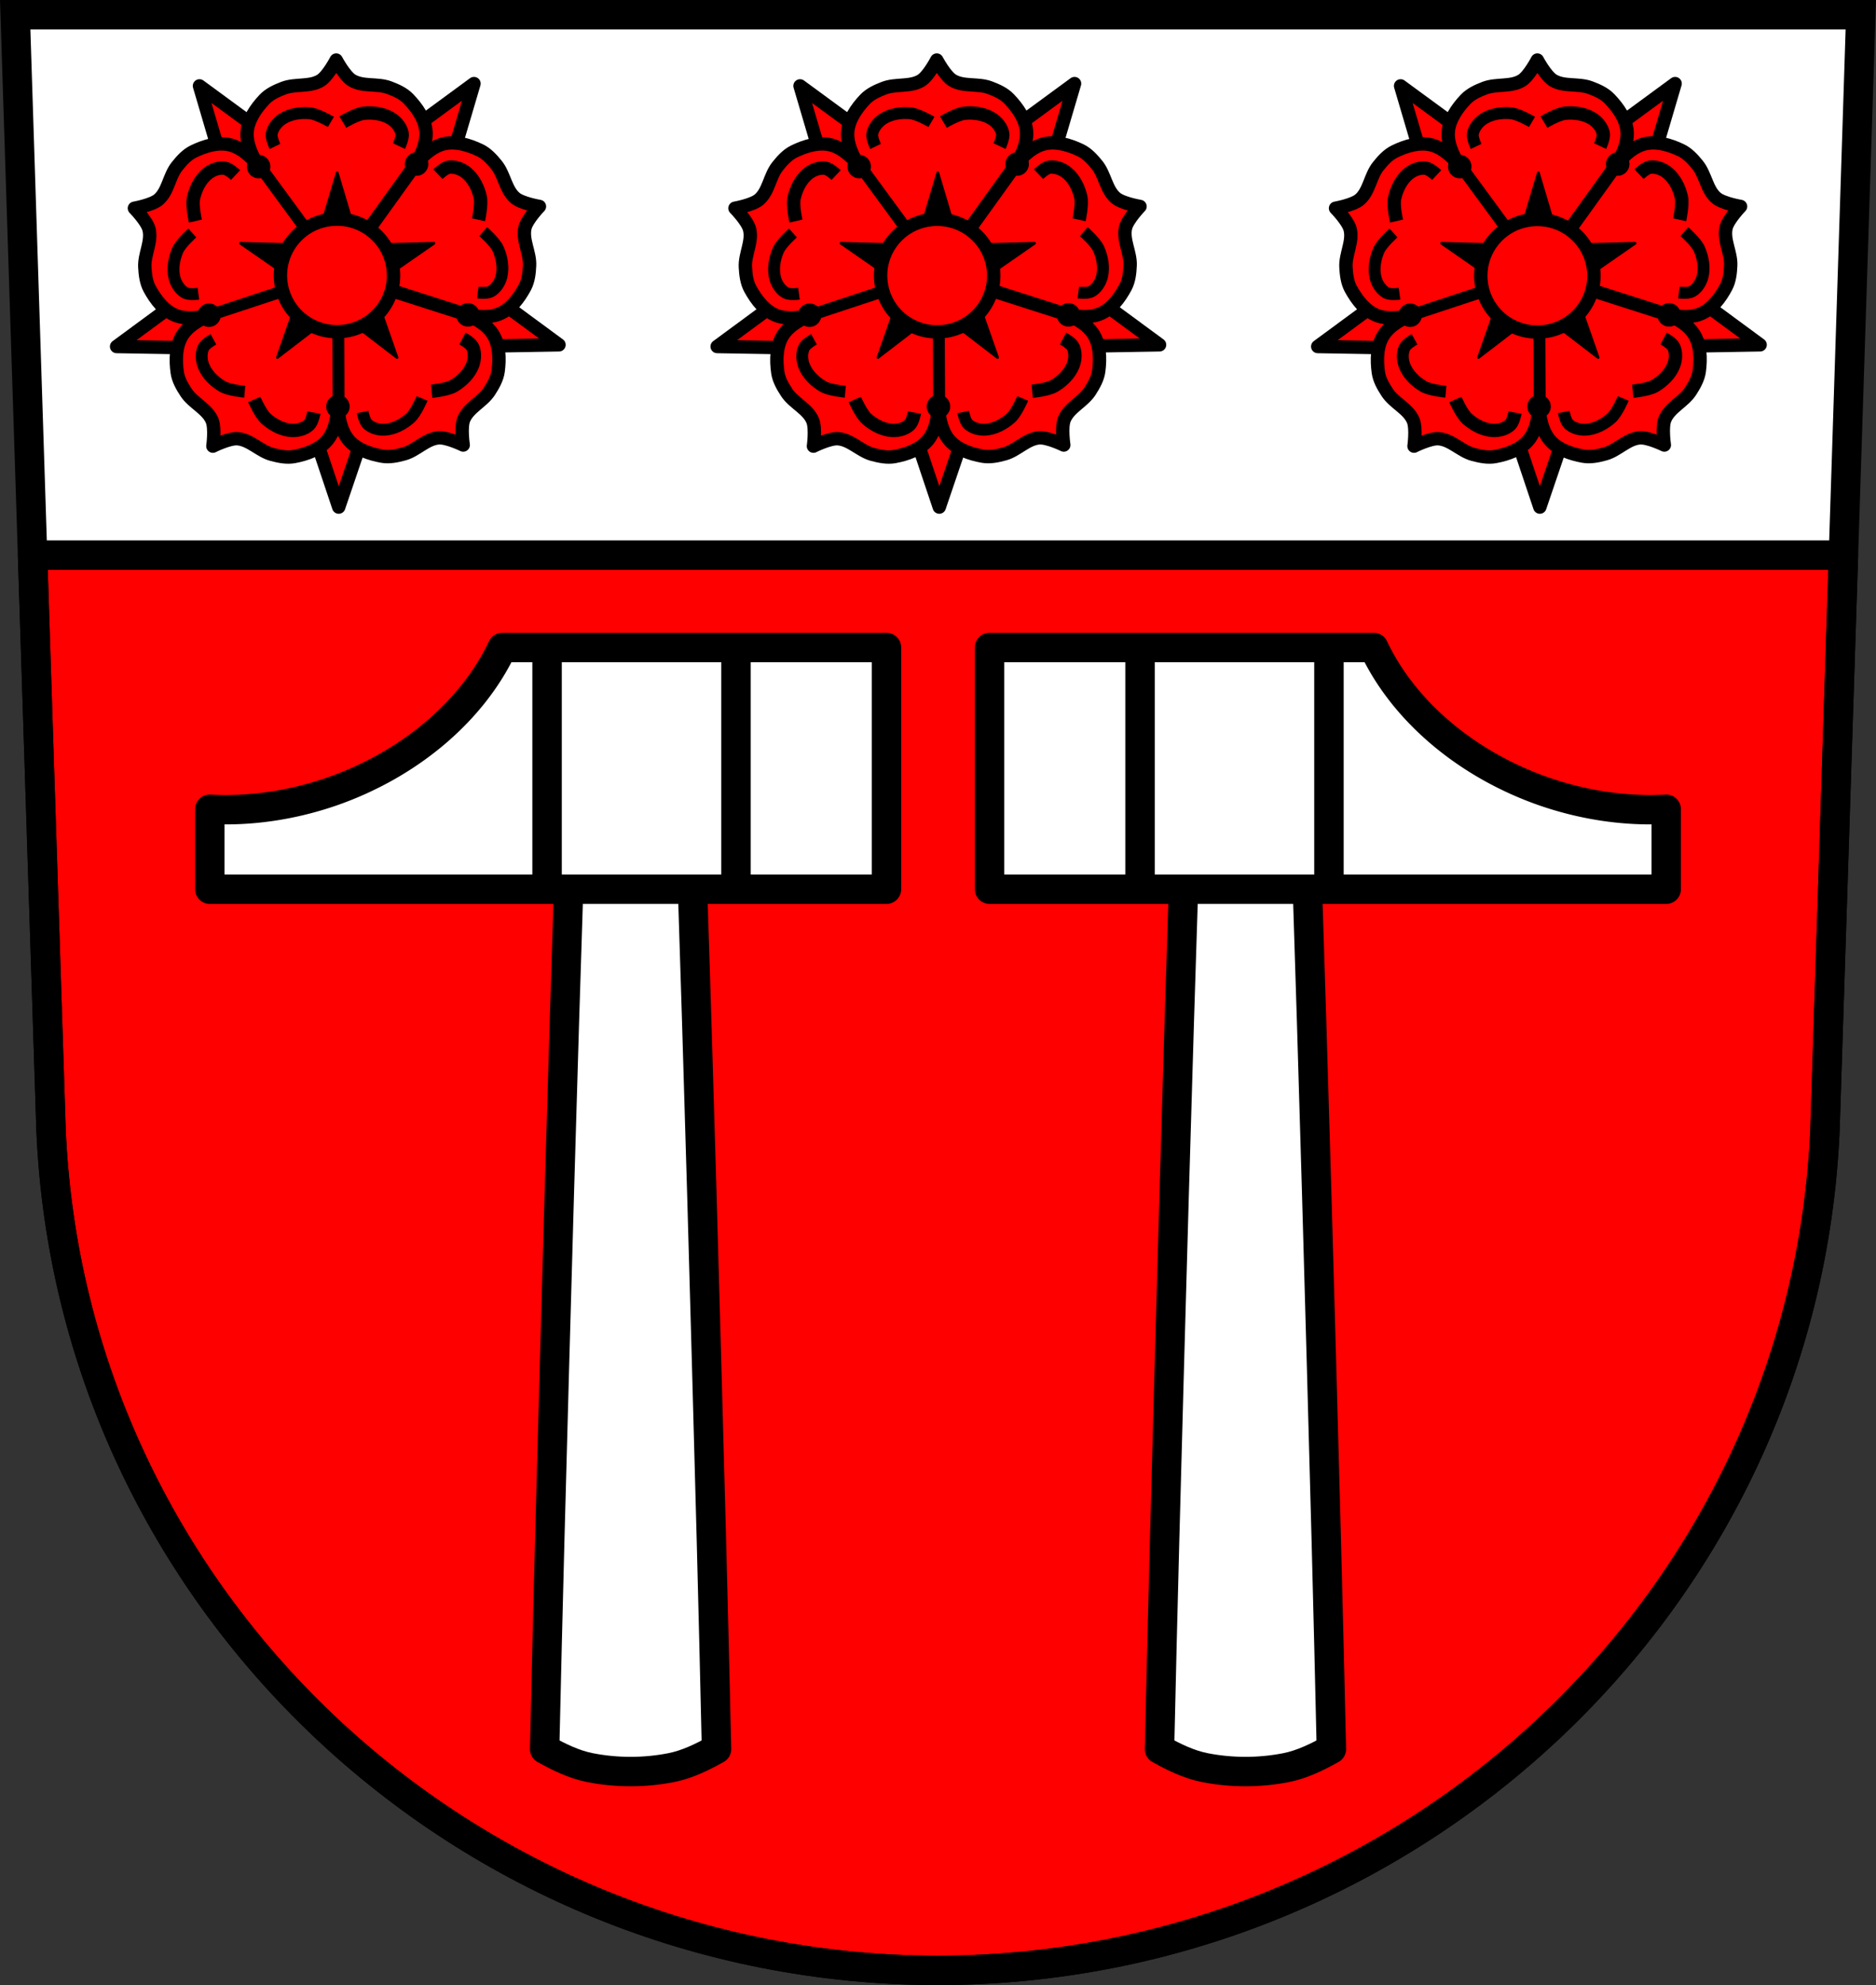 <?xml version="1.0" encoding="UTF-8" standalone="no"?>
<svg
   xmlns:dc="http://purl.org/dc/elements/1.1/"
   xmlns:cc="http://creativecommons.org/ns#"
   xmlns:rdf="http://www.w3.org/1999/02/22-rdf-syntax-ns#"
   xmlns:svg="http://www.w3.org/2000/svg"
   xmlns="http://www.w3.org/2000/svg"
   xmlns:xlink="http://www.w3.org/1999/xlink"
   xmlns:sodipodi="http://sodipodi.sourceforge.net/DTD/sodipodi-0.dtd"
   xmlns:inkscape="http://www.inkscape.org/namespaces/inkscape"
   width="701.334"
   height="741.77"
   viewBox="0 0 701.342 741.764"
   id="svg22940"
   version="1.1"
   inkscape:version="0.91 r13725"
   sodipodi:docname="DEU Wolpertshausen COA.svg">
  <rect x="0" y="0" width="701.342" height="741.764" fill="#333333" stroke="none"/>
  <sodipodi:namedview
     pagecolor="#ffffff"
     bordercolor="#666666"
     borderopacity="1"
     objecttolerance="10"
     gridtolerance="10"
     guidetolerance="10"
     inkscape:pageopacity="0"
     inkscape:pageshadow="2"
     inkscape:window-width="1366"
     inkscape:window-height="745"
     id="namedview23166"
     showgrid="false"
     inkscape:zoom="1.4559779"
     inkscape:cx="337.49379"
     inkscape:cy="541.91044"
     inkscape:window-x="-8"
     inkscape:window-y="-8"
     inkscape:window-maximized="1"
     inkscape:current-layer="svg22940"
     fit-margin-top="0"
     fit-margin-left="0"
     fit-margin-right="0"
     fit-margin-bottom="0" />
  <defs
     id="defs22942">
    <path
       id="0"
       d="m -1459.04,398.1 56.34,-40.92 6.643,20.15 6.651,20.14 -69.63,0.636 z m 116.81,84.09 -21.522,-66.25 21.2,-0.095 21.21,-0.1 -20.883,66.44 z m -50.866,-155.11 -22.14,-66.06 56.34,40.954 -17.1,12.547 -17.1,12.547 z m 97.21,69.975 6.456,-20.21 6.459,-20.2 56.711,40.43 -69.64,-0.015 z m -31.419,-95.21 55.947,-41.463 -21.514,66.25 -17.218,-12.392 -17.218,-12.392"
       inkscape:connector-curvature="0"
       style="fill:#ffd700;fill-rule:evenodd;stroke:#000000;stroke-width:3.898;stroke-linejoin:round" />
    <path
       id="1"
       d="m -1391.72,422.04 c 0,0 -8.199,-0.724 -11.641,-2.732 -4.228,-2.462 -8.169,-6.223 -9.972,-10.778 -1.172,-2.96 -1.396,-6.659 -0.063,-9.547 0.957,-2.083 5.249,-4.442 5.249,-4.442"
       inkscape:connector-curvature="0"
       style="fill:none;stroke:#000000;stroke-width:6.238" />
    <path
       id="2"
       d="m -1298.72,425.55 c 0,0 -3.223,7.574 -6.193,10.232 -3.646,3.26 -8.439,5.846 -13.318,6.148 -3.177,0.199 -6.761,-0.732 -9.1,-2.891 -1.683,-1.554 -2.601,-6.366 -2.601,-6.366"
       inkscape:connector-curvature="0"
       style="fill:none;stroke:#000000;stroke-width:6.238" />
    <path
       id="3"
       d="m -1419.19,338.82 c 0,0 -6.157,5.464 -7.729,9.127 -1.932,4.496 -2.861,9.864 -1.598,14.589 0.82,3.076 2.842,6.175 5.627,7.712 2.01,1.104 6.864,0.444 6.864,0.444"
       inkscape:connector-curvature="0"
       style="fill:none;stroke:#000000;stroke-width:6.238" />
    <path
       id="4"
       d="m -1266.69,338.13 c 0,0 6.207,5.408 7.815,9.06 1.977,4.476 2.952,9.836 1.735,14.573 -0.791,3.083 -2.785,6.204 -5.56,7.762 -1.999,1.123 -6.853,0.507 -6.853,0.507"
       inkscape:connector-curvature="0"
       style="fill:none;stroke:#000000;stroke-width:6.238" />
    <path
       id="5"
       d="m -1346.55,280.63 c 0,0 -7.097,-4.168 -11.07,-4.535 -4.863,-0.452 -10.261,0.323 -14.368,2.988 -2.67,1.73 -4.998,4.609 -5.591,7.74 -0.428,2.252 1.7,6.668 1.7,6.668"
       inkscape:connector-curvature="0"
       style="fill:none;stroke:#000000;stroke-width:6.238" />
    <path
       id="6"
       d="m -1410.35,382.05 71.53,-23.601"
       inkscape:connector-curvature="0"
       style="fill:none;stroke:#000000;stroke-width:6.238" />
    <path
       id="7"
       d="m -1384.9,302.42 45.817,62.47"
       inkscape:connector-curvature="0"
       style="fill:none;stroke:#000000;stroke-width:6.238" />
    <path
       id="8"
       d="m -1342.5,430.89 -0.345,-72.24"
       inkscape:connector-curvature="0"
       style="fill:none;stroke:#000000;stroke-width:6.238" />
    <path
       id="9"
       d="m -1297.32,250.7 c 0,0 1.414,-10.09 -0.425,-14.593 -2.754,-6.726 -10.823,-9.928 -14.828,-15.996 -2.32,-3.517 -4.557,-7.372 -5.142,-11.547 -0.995,-7.12 -0.885,-15.316 3.03,-21.352 3.382,-5.209 8.946,-8.355 14.808,-11.06 -6.32,1.32 -12.662,2.1 -18.484,-0.072 -6.736,-2.512 -11.703,-9.04 -15.14,-15.349 -2.01,-3.699 -2.511,-8.129 -2.745,-12.337 -0.396,-7.256 4.185,-14.639 2.391,-21.677 -1.199,-4.717 -8.345,-11.986 -8.345,-11.986 0,0 10.03,-1.773 13.747,-4.916 5.548,-4.696 6.08,-13.359 10.623,-19.04 2.627,-3.295 5.6,-6.611 9.387,-8.458 6.463,-3.148 14.292,-5.572 21.237,-3.711 5.997,1.612 10.712,5.93 15.09,10.677 -3.211,-5.605 -5.914,-11.398 -5.649,-17.607 0.305,-7.181 4.97,-13.925 9.906,-19.15 2.894,-3.06 6.954,-4.901 10.888,-6.417 6.783,-2.621 15.208,-0.537 21.352,-4.419 4.115,-2.6 8.815,-11.64 8.815,-11.64 0,0 4.792,8.992 8.926,11.557 6.184,3.83 14.584,1.666 21.395,4.223 3.945,1.481 8.02,3.284 10.942,6.318 4.993,5.175 9.724,11.875 10.1,19.06 0.326,6.242 -2.36,12.1 -5.54,17.763 4.362,-4.817 9.05,-9.221 15.08,-10.897 6.923,-1.925 14.781,0.435 21.267,3.521 3.804,1.811 6.81,5.102 9.464,8.373 4.585,5.642 5.21,14.291 10.798,18.949 3.742,3.111 13.788,4.792 13.788,4.792 0,0 -7.08,7.331 -8.235,12.05 -1.725,7.06 2.923,14.397 2.596,21.654 -0.19,4.209 -0.644,8.642 -2.627,12.364 -3.379,6.341 -8.289,12.912 -15,15.481 -5.796,2.227 -12.149,1.498 -18.481,0.237 5.89,2.65 11.481,5.746 14.913,10.92 3.971,5.988 4.16,14.193 3.233,21.32 -0.542,4.178 -2.749,8.06 -5.03,11.591 -3.947,6.101 -11.984,9.371 -14.673,16.12 -1.801,4.521 -0.292,14.602 -0.292,14.602 0,0 -9.159,-4.467 -14.02,-4.107 -7.247,0.537 -12.782,7.227 -19.79,9.158 -4.054,1.119 -8.418,2.053 -12.566,1.32 -7.08,-1.255 -14.839,-3.898 -19.365,-9.486 -3.907,-4.83 -5.181,-11.1 -5.941,-17.509 -0.699,6.417 -1.915,12.7 -5.774,17.553 -4.467,5.631 -12.199,8.343 -19.273,9.656 -4.138,0.771 -8.504,-0.125 -12.578,-1.209 -7.02,-1.869 -12.619,-8.506 -19.871,-8.982 -4.855,-0.316 -13.965,4.235 -13.965,4.235 z"
       inkscape:connector-curvature="0"
       style="fill:#ffd700;fill-rule:evenodd;stroke:#000000;stroke-width:8;stroke-linecap:round;stroke-linejoin:round" />
    <path
       id="A"
       d="m -1172.24,219.34 c 0,0 8.937,-0.872 12.676,-3.094 4.585,-2.726 8.849,-6.864 10.768,-11.848 1.249,-3.24 1.453,-7.274 -0.027,-10.415 -1.07,-2.263 -5.773,-4.792 -5.773,-4.792"
       inkscape:connector-curvature="0"
       style="fill:none;stroke:#000000;stroke-width:8" />
    <path
       id="B"
       d="m -1145.42,121.36 c 0,0 1.93,-8.771 0.974,-13.01 -1.176,-5.207 -3.795,-10.537 -7.94,-13.907 -2.696,-2.193 -6.468,-3.633 -9.917,-3.197 -2.48,0.314 -6.34,4.01 -6.34,4.01"
       inkscape:connector-curvature="0"
       style="fill:none;stroke:#000000;stroke-width:8" />
    <path
       id="C"
       d="m -1180.98,88.97 -49.44,68.73"
       inkscape:connector-curvature="0"
       style="fill:none;stroke:#000000;stroke-width:8" />
    <path
       id="D"
       d="m -1224.291,125.946 a 1.398,1.399 0 0 0 -1.397,1.399 1.398,1.399 0 0 0 1.397,1.399 1.398,1.399 0 0 0 1.399,-1.399 1.398,1.399 0 0 0 -1.399,-1.399 m -8.237,4.001 a 1.398,1.399 0 0 0 -1.397,1.398 1.398,1.399 0 0 0 1.397,1.399 1.398,1.399 0 0 0 1.399,-1.399 1.398,1.399 0 0 0 -1.399,-1.398 m 12.78,2.242 a 1.762,1.763 0 0 0 -1.762,1.762 1.762,1.763 0 0 0 1.762,1.763 1.762,1.763 0 0 0 1.761,-1.763 1.762,1.763 0 0 0 -1.761,-1.762 m 12.276,4.177 a 2.609,2.611 0 0 0 -2.61,2.611 2.609,2.611 0 0 0 2.61,2.611 2.609,2.611 0 0 0 2.61,-2.611 2.609,2.611 0 0 0 -2.61,-2.611 m -8.46,1.519 a 2.064,2.066 0 0 0 -2.065,2.066 2.064,2.066 0 0 0 2.065,2.066 2.064,2.066 0 0 0 2.065,-2.066 2.064,2.066 0 0 0 -2.065,-2.066 m -5.33,5.516 a 1.398,1.399 0 0 0 -1.397,1.398 1.398,1.399 0 0 0 1.397,1.399 1.398,1.399 0 0 0 1.399,-1.399 1.398,1.399 0 0 0 -1.399,-1.398 m 18.777,1.029 a 3.397,3.399 0 0 0 -3.397,3.399 3.397,3.399 0 0 0 3.397,3.399 3.397,3.399 0 0 0 3.397,-3.399 3.397,3.399 0 0 0 -3.397,-3.399 m -9.448,0.909 a 2.609,2.611 0 0 0 -2.61,2.611 2.609,2.611 0 0 0 2.61,2.611 2.609,2.611 0 0 0 2.61,-2.611 2.609,2.611 0 0 0 -2.61,-2.611 m -8.198,6.299 a 2.064,2.066 0 0 0 -2.065,2.064 2.064,2.066 0 0 0 2.065,2.066 2.064,2.066 0 0 0 2.065,-2.066 2.064,2.066 0 0 0 -2.065,-2.064 m 8.985,0.974 a 3.397,3.399 0 0 0 -3.397,3.399 3.397,3.399 0 0 0 3.397,3.399 3.397,3.399 0 0 0 3.397,-3.399 3.397,3.399 0 0 0 -3.397,-3.399 m 9.508,0.909 a 3.397,3.399 0 0 0 -3.397,3.399 3.397,3.399 0 0 0 3.397,3.399 3.397,3.399 0 0 0 3.397,-3.399 3.397,3.399 0 0 0 -3.397,-3.399 m -23.803,4.546 a 2.307,2.308 0 0 0 -2.306,2.307 2.307,2.308 0 0 0 2.306,2.309 2.307,2.308 0 0 0 2.307,-2.309 2.307,2.308 0 0 0 -2.307,-2.307 m 6.89,2.958 a 2.609,2.611 0 0 0 -2.61,2.611 2.609,2.611 0 0 0 2.61,2.611 2.609,2.611 0 0 0 2.61,-2.611 2.609,2.611 0 0 0 -2.61,-2.611 m 9.867,0.673 a 2.609,2.611 0 0 0 -2.61,2.609 2.609,2.611 0 0 0 2.61,2.611 2.609,2.611 0 0 0 2.61,-2.611 2.609,2.611 0 0 0 -2.61,-2.609 m -26.508,3.397 a 1.762,1.763 0 0 0 -1.762,1.763 1.762,1.763 0 0 0 1.762,1.762 1.762,1.763 0 0 0 1.761,-1.762 1.762,1.763 0 0 0 -1.761,-1.763 m -7.51,0.121 a 1.398,1.399 0 0 0 -1.399,1.399 1.398,1.399 0 0 0 1.399,1.399 1.398,1.399 0 0 0 1.397,-1.399 1.398,1.399 0 0 0 -1.397,-1.399 m 15.363,1.449 a 2.609,2.611 0 0 0 -2.61,2.611 2.609,2.611 0 0 0 2.61,2.611 2.609,2.611 0 0 0 2.61,-2.611 2.609,2.611 0 0 0 -2.61,-2.611 m -12.236,3.637 a 2.609,2.611 0 0 0 -2.61,2.611 2.609,2.611 0 0 0 2.61,2.611 2.609,2.611 0 0 0 2.609,-2.611 2.609,2.611 0 0 0 -2.609,-2.611 m 20.312,0.005 a 2.912,2.914 0 0 0 -2.913,2.914 2.912,2.914 0 0 0 2.913,2.915 2.912,2.914 0 0 0 2.912,-2.915 2.912,2.914 0 0 0 -2.912,-2.914 m -10.903,4.848 a 3.276,3.278 0 0 0 -3.276,3.278 3.276,3.278 0 0 0 3.276,3.278 3.276,3.278 0 0 0 3.276,-3.278 3.276,3.278 0 0 0 -3.276,-3.278"
       inkscape:connector-curvature="0" />
    <path
       id="E"
       d="m 458.59,279.47 48.656,35.67 -32.04,20.671 z"
       inkscape:connector-curvature="0" />
    <path
       id="F"
       d="m 411.22,428.38 48.597,-35.749 10.135,36.754 z"
       inkscape:connector-curvature="0" />
  </defs>
  <g
     id="g26209"
     transform="translate(819.91,-7.88)" />
  <g
     transform="matrix(0.707,-0.707,0.707,0.707,-41.024,622.239)"
     id="g26209-7" />
  <path
     style="fill:#ffffff;fill-rule:evenodd;stroke:none;stroke-width:11;stroke-opacity:1"
     inkscape:connector-curvature="0"
     d="M 5.68,5.493 19.078,422.122 c 7.415,175.252 153.921,314.05 331.593,314.148 177.512,-0.215 324.073,-139.063 331.593,-314.148 l 13.398,-416.629 -344.983,0 z"
     id="path10563-0-0" />
  <path
     inkscape:connector-curvature="0"
     style="opacity:1;fill:#ff0000;fill-opacity:1;fill-rule:nonzero;stroke:#000000;stroke-width:11;stroke-linecap:round;stroke-linejoin:round;stroke-miterlimit:4;stroke-dasharray:none;stroke-dashoffset:0;stroke-opacity:1"
     d="m 12.174,207.411 6.904,214.711 c 7.415,175.252 153.92,314.05 331.592,314.148 177.512,-0.215 324.073,-139.063 331.594,-314.148 l 6.904,-214.711 -676.994,0 z"
     id="rect17064" />
  <path
     style="fill:none;fill-rule:evenodd;stroke:#000000;stroke-width:11;stroke-opacity:1"
     inkscape:connector-curvature="0"
     d="M 5.68,5.493 19.078,422.122 c 7.415,175.252 153.921,314.05 331.593,314.148 177.512,-0.215 324.073,-139.063 331.593,-314.148 l 13.398,-416.629 -344.983,0 z"
     id="path10563-0-6" />
  <g
     id="g17185"
     transform="matrix(1,0,0,1,788.857,-30.057)">
    <path
       sodipodi:nodetypes="cacaacaccc"
       inkscape:connector-curvature="0"
       id="path17110"
       transform="translate(24.589,42.049)"
       d="m -600.385,304.553 c -2.835,86.51 -5.243,173.032 -7.559,259.557 -0.691,25.829 -1.289,51.66 -1.891,77.49 5.363,2.984 11.002,5.753 17.01,6.93 9.892,1.938 20.348,1.938 30.24,0 6.008,-1.177 11.647,-3.945 17.01,-6.93 -0.602,-25.83 -1.199,-51.662 -1.891,-77.49 -2.316,-86.525 -4.725,-173.047 -7.561,-259.557 l -22.68,0 z"
       style="fill:#ffffff;fill-rule:evenodd;stroke:#000000;stroke-width:11;stroke-linecap:butt;stroke-linejoin:round;stroke-miterlimit:4;stroke-dasharray:none;stroke-opacity:1" />
    <path
       id="rect17133"
       transform="translate(24.589,42.049)"
       d="m -625.656,229.947 a 74.327,96.858 70.156 0 1 -63.195,53.635 74.327,96.858 70.156 0 1 -46.156,6.812 l 0,29.873 252.967,0 0,-90.32 -143.615,0 z"
       style="opacity:1;fill:#ffffff;fill-opacity:1;fill-rule:nonzero;stroke:#000000;stroke-width:11;stroke-linecap:round;stroke-linejoin:round;stroke-miterlimit:4;stroke-dasharray:none;stroke-dashoffset:0;stroke-opacity:1"
       inkscape:connector-curvature="0" />
    <path
       inkscape:connector-curvature="0"
       id="path17138"
       d="m -584.333,271.997 0,90.32"
       style="fill:#ffffff;fill-rule:evenodd;stroke:#000000;stroke-width:11;stroke-linecap:butt;stroke-linejoin:miter;stroke-miterlimit:4;stroke-dasharray:none;stroke-opacity:1" />
    <path
       inkscape:connector-curvature="0"
       id="path17138-0"
       d="m -513.708,271.997 0,90.32"
       style="fill:#ffffff;fill-rule:evenodd;stroke:#000000;stroke-width:11;stroke-linecap:butt;stroke-linejoin:miter;stroke-miterlimit:4;stroke-dasharray:none;stroke-opacity:1" />
    <g
       style="stroke-width:11;stroke-miterlimit:4;stroke-dasharray:none"
       transform="matrix(-1,0,0,1,-371.029,81.082)"
       id="g17179">
      <path
         style="fill:#ffffff;fill-rule:evenodd;stroke:#000000;stroke-width:11;stroke-linecap:butt;stroke-linejoin:round;stroke-miterlimit:4;stroke-dasharray:none;stroke-opacity:1"
         d="m -70.461,265.52 c -2.835,86.51 -5.243,173.032 -7.559,259.557 -0.691,25.829 -1.289,51.66 -1.891,77.49 5.363,2.984 11.002,5.753 17.01,6.93 9.892,1.938 20.348,1.938 30.24,0 6.008,-1.177 11.647,-3.945 17.01,-6.93 -0.602,-25.83 -1.199,-51.662 -1.891,-77.49 -2.316,-86.525 -4.725,-173.047 -7.561,-259.557 l -22.68,0 z"
         id="path17110-3"
         inkscape:connector-curvature="0"
         sodipodi:nodetypes="cacaacaccc" />
      <path
         inkscape:connector-curvature="0"
         style="opacity:1;fill:#ffffff;fill-opacity:1;fill-rule:nonzero;stroke:#000000;stroke-width:11;stroke-linecap:round;stroke-linejoin:round;stroke-miterlimit:4;stroke-dasharray:none;stroke-dashoffset:0;stroke-opacity:1"
         d="m -95.733,190.915 a 74.327,96.858 70.156 0 1 -63.195,53.635 74.327,96.858 70.156 0 1 -46.156,6.812 l 0,29.873 252.967,0 0,-90.32 -143.615,0 z"
         id="rect17133-7" />
      <path
         style="fill:#ffffff;fill-rule:evenodd;stroke:#000000;stroke-width:11;stroke-linecap:butt;stroke-linejoin:miter;stroke-miterlimit:4;stroke-dasharray:none;stroke-opacity:1"
         d="m -78.999,190.915 0,90.32"
         id="path17138-3"
         inkscape:connector-curvature="0" />
      <path
         style="fill:#ffffff;fill-rule:evenodd;stroke:#000000;stroke-width:11;stroke-linecap:butt;stroke-linejoin:miter;stroke-miterlimit:4;stroke-dasharray:none;stroke-opacity:1"
         d="m -8.374,190.915 0,90.32"
         id="path17138-0-8"
         inkscape:connector-curvature="0" />
    </g>
  </g>
  <use
     id="use25375-0"
     xlink:href="#0"
     width="701.33"
     height="741.77"
     transform="matrix(0.713,0,0,0.713,1308.318,-154.541)"
     x="0"
     y="0" />
  <g
     style="fill:#ff0000;fill-opacity:1;stroke:#000000;stroke-width:7.648;stroke-linejoin:round;stroke-miterlimit:4;stroke-dasharray:none"
     id="g25379-7"
     transform="matrix(0.654,0,0,0.654,-0.825,-150.684)">
    <path
       inkscape:connector-curvature="0"
       d="m 615.51,278.15 -48.655,35.67 32.04,20.671 z"
       id="path25381-5"
       style="fill:#ff0000;fill-opacity:1;stroke-width:7.648;stroke-miterlimit:4;stroke-dasharray:none" />
    <path
       inkscape:connector-curvature="0"
       d="m 458.59,279.47 48.656,35.67 -32.04,20.671 z"
       id="path25383-5"
       style="fill:#ff0000;fill-opacity:1;stroke-width:7.648;stroke-miterlimit:4;stroke-dasharray:none" />
    <path
       inkscape:connector-curvature="0"
       d="m 664.1,427.41 -48.597,-35.749 -10.135,36.754 z"
       id="path25385-7"
       style="fill:#ff0000;fill-opacity:1;stroke-width:7.648;stroke-miterlimit:4;stroke-dasharray:none" />
    <path
       inkscape:connector-curvature="0"
       d="m 411.22,428.38 48.597,-35.749 10.135,36.754 z"
       id="path25387-02"
       style="fill:#ff0000;fill-opacity:1;stroke-width:7.648;stroke-miterlimit:4;stroke-dasharray:none" />
    <path
       inkscape:connector-curvature="0"
       d="m 538.19,520.12 -19.18,-57.2 38.09,1.587 z"
       id="path25389-5"
       style="fill:#ff0000;fill-opacity:1;stroke-width:7.648;stroke-miterlimit:4;stroke-dasharray:none" />
  </g>
  <path
     style="fill:#ff0000;fill-opacity:1;fill-rule:evenodd;stroke:#000000;stroke-width:5;stroke-linecap:round;stroke-linejoin:round;stroke-miterlimit:4;stroke-dasharray:none"
     inkscape:connector-curvature="0"
     d="m 304.111,166.706 c 0,0 0.924,-6.597 -0.278,-9.542 -1.8,-4.398 -7.076,-6.491 -9.694,-10.459 -1.517,-2.3 -2.979,-4.82 -3.362,-7.55 -0.65,-4.655 -0.579,-10.014 1.981,-13.961 2.211,-3.406 5.848,-5.463 9.681,-7.232 -4.132,0.863 -8.278,1.373 -12.084,-0.047 -4.404,-1.642 -7.651,-5.911 -9.898,-10.036 -1.314,-2.419 -1.642,-5.315 -1.795,-8.067 -0.259,-4.744 2.736,-9.572 1.563,-14.173 -0.784,-3.084 -5.456,-7.837 -5.456,-7.837 0,0 6.557,-1.159 8.987,-3.214 3.627,-3.07 3.975,-8.735 6.945,-12.449 1.717,-2.154 3.661,-4.323 6.137,-5.53 4.225,-2.058 9.343,-3.643 13.884,-2.426 3.921,1.054 7.003,3.877 9.865,6.981 -2.099,-3.665 -3.866,-7.453 -3.693,-11.512 0.199,-4.695 3.249,-9.105 6.476,-12.521 1.892,-2.001 4.546,-3.205 7.118,-4.196 4.434,-1.714 9.942,-0.351 13.959,-2.889 2.69,-1.7 5.763,-7.611 5.763,-7.611 0,0 3.133,5.879 5.835,7.557 4.043,2.504 9.534,1.089 13.987,2.761 2.579,0.968 5.243,2.147 7.153,4.131 3.264,3.384 6.357,7.764 6.603,12.462 0.213,4.081 -1.543,7.912 -3.622,11.614 2.852,-3.15 5.916,-6.029 9.859,-7.125 4.526,-1.259 9.663,0.284 13.903,2.302 2.487,1.184 4.452,3.336 6.187,5.475 2.997,3.689 3.406,9.344 7.059,12.39 2.446,2.034 9.014,3.133 9.014,3.133 0,0 -4.629,4.793 -5.384,7.879 -1.128,4.616 1.911,9.413 1.697,14.158 -0.124,2.752 -0.421,5.651 -1.717,8.084 -2.209,4.146 -5.419,8.442 -9.806,10.122 -3.789,1.456 -7.942,0.979 -12.082,0.155 3.851,1.733 7.506,3.757 9.749,7.14 2.596,3.915 2.72,9.28 2.114,13.94 -0.354,2.732 -1.797,5.27 -3.288,7.579 -2.58,3.989 -7.835,6.127 -9.592,10.54 -1.177,2.956 -0.191,9.547 -0.191,9.547 0,0 -5.988,-2.921 -9.166,-2.685 -4.738,0.351 -8.356,4.725 -12.938,5.988 -2.65,0.732 -5.503,1.342 -8.215,0.863 -4.629,-0.821 -9.701,-2.549 -12.66,-6.202 -2.554,-3.158 -3.387,-7.258 -3.884,-11.448 -0.457,4.196 -1.252,8.304 -3.775,11.477 -2.92,3.682 -7.975,5.455 -12.6,6.314 -2.705,0.504 -5.559,-0.082 -8.223,-0.79 -4.589,-1.222 -8.25,-5.562 -12.991,-5.873 -3.174,-0.207 -9.13,2.769 -9.13,2.769 z"
     id="path25391-4" />
  <use
     id="use25393-2"
     xlink:href="#1"
     width="701.33"
     height="741.77"
     transform="matrix(0.713,0,0,0.713,1308.318,-154.541)"
     x="0"
     y="0" />
  <path
     id="path25395-9"
     d="m 319.566,149.268 c 0,0 2.349,5.384 4.485,7.258 2.622,2.302 6.056,4.117 9.54,4.308 2.266,0.122 4.816,-0.566 6.469,-2.121 1.19,-1.12 1.812,-4.559 1.812,-4.559"
     inkscape:connector-curvature="0"
     style="fill:none;stroke:#000000;stroke-width:5;stroke-linejoin:round;stroke-miterlimit:4;stroke-dasharray:none" />
  <use
     id="use25397-0"
     xlink:href="#2"
     width="701.33"
     height="741.77"
     transform="matrix(0.713,0,0,0.713,1308.318,-154.541)"
     x="0"
     y="0" />
  <path
     id="path25399-0"
     d="m 385.882,146.201 c 0,0 5.843,-0.57 8.287,-2.023 2.997,-1.782 5.785,-4.488 7.04,-7.747 0.817,-2.118 0.95,-4.756 -0.018,-6.81 -0.7,-1.48 -3.774,-3.133 -3.774,-3.133"
     inkscape:connector-curvature="0"
     style="fill:none;stroke:#000000;stroke-width:5;stroke-linejoin:round;stroke-miterlimit:4;stroke-dasharray:none" />
  <use
     id="use25401-7"
     xlink:href="#3"
     width="701.33"
     height="741.77"
     transform="matrix(0.713,0,0,0.713,1308.318,-154.541)"
     x="0"
     y="0" />
  <path
     id="path25403-1"
     d="m 297.567,82.608 c 0,0 -1.314,-5.728 -0.713,-8.5 0.737,-3.411 2.416,-6.914 5.106,-9.139 1.749,-1.447 4.208,-2.413 6.462,-2.147 1.623,0.191 4.169,2.581 4.169,2.581"
     inkscape:connector-curvature="0"
     style="fill:none;stroke:#000000;stroke-width:5;stroke-linejoin:round;stroke-miterlimit:4;stroke-dasharray:none" />
  <use
     id="use25405-2"
     xlink:href="#4"
     width="701.33"
     height="741.77"
     transform="matrix(0.713,0,0,0.713,1308.318,-154.541)"
     x="0"
     y="0" />
  <path
     id="path25407-8"
     d="m 403.416,82.137 c 0,0 1.262,-5.735 0.637,-8.507 -0.769,-3.405 -2.481,-6.89 -5.191,-9.093 -1.763,-1.434 -4.228,-2.375 -6.483,-2.09 -1.621,0.205 -4.145,2.622 -4.145,2.622"
     inkscape:connector-curvature="0"
     style="fill:none;stroke:#000000;stroke-width:5;stroke-linejoin:round;stroke-miterlimit:4;stroke-dasharray:none" />
  <use
     id="use25409-7"
     xlink:href="#5"
     width="701.33"
     height="741.77"
     transform="matrix(0.713,0,0,0.713,1308.318,-154.541)"
     x="0"
     y="0" />
  <path
     id="path25411-4"
     d="m 352.685,45.62 c 0,0 5.035,-3.021 7.858,-3.309 3.468,-0.352 7.321,0.164 10.265,2.034 1.915,1.217 3.594,3.259 4.041,5.483 0.32,1.604 -1.166,4.762 -1.166,4.762"
     inkscape:connector-curvature="0"
     style="fill:none;stroke:#000000;stroke-width:5;stroke-linejoin:round;stroke-miterlimit:4;stroke-dasharray:none" />
  <use
     id="use25413-27"
     xlink:href="#6"
     width="701.33"
     height="741.77"
     transform="matrix(0.713,0,0,0.713,1308.318,-154.541)"
     x="0"
     y="0" />
  <path
     id="path25415-6"
     d="M 380.168,60.959 347.847,105.898"
     inkscape:connector-curvature="0"
     style="fill:none;stroke:#000000;stroke-width:5;stroke-miterlimit:4;stroke-dasharray:none;stroke-linecap:round" />
  <use
     id="use25417-5"
     xlink:href="#7"
     width="701.33"
     height="741.77"
     transform="matrix(0.713,0,0,0.713,1308.318,-154.541)"
     x="0"
     y="0" />
  <path
     id="path25419-3"
     d="m 398.892,117.537 -51.738,-16.563"
     inkscape:connector-curvature="0"
     style="fill:none;stroke:#000000;stroke-width:5;stroke-miterlimit:4;stroke-dasharray:none;stroke-linecap:round" />
  <use
     id="use25421-0"
     xlink:href="#8"
     width="701.33"
     height="741.77"
     transform="matrix(0.713,0,0,0.713,1308.318,-154.541)"
     x="0"
     y="0" />
  <path
     style="stroke:#000000;stroke-width:1;stroke-linejoin:round"
     inkscape:connector-curvature="0"
     d="m 350.593,64.51 -8.054,27.069 -28.144,-0.679 23.161,16.051 -9.343,26.648 22.371,-17.15 22.371,17.15 -9.343,-26.648 23.161,-16.051 -28.144,0.679 z"
     id="path25425-9" />
  <ellipse
     style="fill:#0033ff;stroke:#000000;stroke-width:8;stroke-linecap:round"
     transform="matrix(0.814,0.582,0.587,-0.81,0,0)"
     cx="344.279"
     cy="120.216"
     rx="11.69"
     ry="11.664"
     id="ellipse25427-3" />
  <ellipse
     style="stroke-width:8"
     ry="4.391"
     rx="4.39"
     cy="151.913"
     cx="350.854"
     id="ellipse25431-4" />
  <ellipse
     style="stroke-width:8"
     ry="4.391"
     rx="4.39"
     cy="117.776"
     cx="302.676"
     id="ellipse25433-3" />
  <ellipse
     style="stroke-width:8"
     ry="4.391"
     rx="4.39"
     cy="62.254"
     cx="321.213"
     id="ellipse25435-7" />
  <ellipse
     style="stroke-width:8"
     ry="4.391"
     rx="4.39"
     cy="61.298"
     cx="380.26"
     id="ellipse25437-6" />
  <ellipse
     style="stroke-width:8"
     ry="4.391"
     rx="4.39"
     cy="117.654"
     cx="399.46"
     id="ellipse25439-0" />
  <ellipse
     style="fill:#ffd700;fill-opacity:1;stroke:#000000;stroke-width:4.999;stroke-linecap:round"
     ry="18.118"
     rx="18.154"
     cy="120.243"
     cx="344.289"
     transform="matrix(0.813,0.582,0.586,-0.81,0,0)"
     id="ellipse25443-1" />
  <ellipse
     style="fill:#ff0000;fill-opacity:1;stroke:#000000;stroke-width:4.999;stroke-linecap:round"
     ry="21.072"
     rx="21.113"
     cy="120.244"
     cx="344.283"
     transform="matrix(0.813,0.582,0.586,-0.81,0,0)"
     id="ellipse25445-0" />
  <use
     id="use25375-0-3"
     xlink:href="#0"
     width="701.33"
     height="741.77"
     transform="matrix(0.713,0,0,0.713,1083.797,-154.541)"
     x="0"
     y="0" />
  <g
     style="fill:#ff0000;fill-opacity:1;stroke:#000000;stroke-width:7.648;stroke-linejoin:round;stroke-miterlimit:4;stroke-dasharray:none"
     id="g25379-7-9"
     transform="matrix(0.654,0,0,0.654,-225.346,-150.684)">
    <path
       inkscape:connector-curvature="0"
       d="m 615.51,278.15 -48.655,35.67 32.04,20.671 z"
       id="path25381-5-1"
       style="fill:#ff0000;fill-opacity:1;stroke-width:7.648;stroke-miterlimit:4;stroke-dasharray:none" />
    <path
       inkscape:connector-curvature="0"
       d="m 458.59,279.47 48.656,35.67 -32.04,20.671 z"
       id="path25383-5-8"
       style="fill:#ff0000;fill-opacity:1;stroke-width:7.648;stroke-miterlimit:4;stroke-dasharray:none" />
    <path
       inkscape:connector-curvature="0"
       d="m 664.1,427.41 -48.597,-35.749 -10.135,36.754 z"
       id="path25385-7-7"
       style="fill:#ff0000;fill-opacity:1;stroke-width:7.648;stroke-miterlimit:4;stroke-dasharray:none" />
    <path
       inkscape:connector-curvature="0"
       d="m 411.22,428.38 48.597,-35.749 10.135,36.754 z"
       id="path25387-02-5"
       style="fill:#ff0000;fill-opacity:1;stroke-width:7.648;stroke-miterlimit:4;stroke-dasharray:none" />
    <path
       inkscape:connector-curvature="0"
       d="m 538.19,520.12 -19.18,-57.2 38.09,1.587 z"
       id="path25389-5-7"
       style="fill:#ff0000;fill-opacity:1;stroke-width:7.648;stroke-miterlimit:4;stroke-dasharray:none" />
  </g>
  <path
     style="fill:#ff0000;fill-opacity:1;fill-rule:evenodd;stroke:#000000;stroke-width:5;stroke-linecap:round;stroke-linejoin:round;stroke-miterlimit:4;stroke-dasharray:none"
     inkscape:connector-curvature="0"
     d="m 79.59,166.706 c 0,0 0.924,-6.597 -0.278,-9.542 -1.8,-4.398 -7.076,-6.491 -9.694,-10.459 -1.517,-2.3 -2.979,-4.82 -3.362,-7.55 -0.65,-4.655 -0.579,-10.014 1.981,-13.961 2.211,-3.406 5.848,-5.463 9.681,-7.232 -4.132,0.863 -8.278,1.373 -12.084,-0.047 -4.404,-1.642 -7.651,-5.911 -9.898,-10.036 -1.314,-2.419 -1.642,-5.315 -1.795,-8.067 -0.259,-4.744 2.736,-9.572 1.563,-14.173 -0.784,-3.084 -5.456,-7.837 -5.456,-7.837 0,0 6.557,-1.159 8.987,-3.214 3.627,-3.07 3.975,-8.735 6.945,-12.449 1.717,-2.154 3.661,-4.323 6.137,-5.53 4.225,-2.058 9.343,-3.643 13.884,-2.426 3.921,1.054 7.003,3.877 9.865,6.981 -2.099,-3.665 -3.866,-7.453 -3.693,-11.512 0.199,-4.695 3.249,-9.105 6.476,-12.521 1.892,-2.001 4.546,-3.205 7.118,-4.196 4.434,-1.714 9.942,-0.351 13.959,-2.889 2.69,-1.7 5.763,-7.611 5.763,-7.611 0,0 3.133,5.879 5.835,7.557 4.043,2.504 9.534,1.089 13.987,2.761 2.579,0.968 5.243,2.147 7.153,4.131 3.264,3.384 6.357,7.764 6.603,12.462 0.213,4.081 -1.543,7.912 -3.622,11.614 2.852,-3.15 5.916,-6.029 9.859,-7.125 4.526,-1.259 9.663,0.284 13.903,2.302 2.487,1.184 4.452,3.336 6.187,5.475 2.997,3.689 3.406,9.344 7.059,12.39 2.446,2.034 9.014,3.133 9.014,3.133 0,0 -4.629,4.793 -5.384,7.879 -1.128,4.616 1.911,9.413 1.697,14.158 -0.124,2.752 -0.421,5.651 -1.717,8.084 -2.209,4.146 -5.419,8.442 -9.806,10.122 -3.789,1.456 -7.942,0.979 -12.082,0.155 3.851,1.733 7.506,3.757 9.749,7.14 2.596,3.915 2.72,9.28 2.114,13.94 -0.354,2.732 -1.797,5.27 -3.288,7.579 -2.58,3.989 -7.835,6.127 -9.592,10.54 -1.177,2.956 -0.191,9.547 -0.191,9.547 0,0 -5.988,-2.921 -9.166,-2.685 -4.738,0.351 -8.356,4.725 -12.938,5.988 -2.65,0.732 -5.503,1.342 -8.215,0.863 -4.629,-0.821 -9.701,-2.549 -12.66,-6.202 -2.554,-3.158 -3.387,-7.258 -3.884,-11.448 -0.457,4.196 -1.252,8.304 -3.775,11.477 -2.92,3.682 -7.975,5.455 -12.6,6.314 -2.705,0.504 -5.559,-0.082 -8.223,-0.79 -4.589,-1.222 -8.25,-5.562 -12.991,-5.873 -3.174,-0.207 -9.13,2.769 -9.13,2.769 z"
     id="path25391-4-1" />
  <path
     id="path25419-3-2"
     d="m 174.371,117.537 -51.738,-16.563"
     inkscape:connector-curvature="0"
     style="fill:none;stroke:#000000;stroke-width:5;stroke-miterlimit:4;stroke-dasharray:none;stroke-linecap:round" />
  <use
     id="use25393-2-5"
     xlink:href="#1"
     width="701.33"
     height="741.77"
     transform="matrix(0.713,0,0,0.713,1083.797,-154.541)"
     x="0"
     y="0" />
  <path
     id="path25395-9-9"
     d="m 95.045,149.268 c 0,0 2.349,5.384 4.485,7.258 2.622,2.302 6.056,4.117 9.54,4.308 2.266,0.122 4.816,-0.566 6.469,-2.121 1.19,-1.12 1.812,-4.559 1.812,-4.559"
     inkscape:connector-curvature="0"
     style="fill:none;stroke:#000000;stroke-width:5;stroke-linejoin:round;stroke-miterlimit:4;stroke-dasharray:none" />
  <use
     id="use25397-0-0"
     xlink:href="#2"
     width="701.33"
     height="741.77"
     transform="matrix(0.713,0,0,0.713,1083.797,-154.541)"
     x="0"
     y="0" />
  <path
     id="path25399-0-3"
     d="m 161.361,146.201 c 0,0 5.843,-0.57 8.287,-2.023 2.997,-1.782 5.785,-4.488 7.04,-7.747 0.817,-2.118 0.95,-4.756 -0.018,-6.81 -0.7,-1.48 -3.774,-3.133 -3.774,-3.133"
     inkscape:connector-curvature="0"
     style="fill:none;stroke:#000000;stroke-width:5;stroke-linejoin:round;stroke-miterlimit:4;stroke-dasharray:none" />
  <use
     id="use25401-7-5"
     xlink:href="#3"
     width="701.33"
     height="741.77"
     transform="matrix(0.713,0,0,0.713,1083.797,-154.541)"
     x="0"
     y="0" />
  <path
     id="path25403-1-2"
     d="m 73.046,82.608 c 0,0 -1.314,-5.728 -0.713,-8.5 0.737,-3.411 2.416,-6.914 5.106,-9.139 1.749,-1.447 4.208,-2.413 6.462,-2.147 1.623,0.191 4.169,2.581 4.169,2.581"
     inkscape:connector-curvature="0"
     style="fill:none;stroke:#000000;stroke-width:5;stroke-linejoin:round;stroke-miterlimit:4;stroke-dasharray:none" />
  <use
     id="use25405-2-3"
     xlink:href="#4"
     width="701.33"
     height="741.77"
     transform="matrix(0.713,0,0,0.713,1083.797,-154.541)"
     x="0"
     y="0" />
  <path
     id="path25407-8-1"
     d="m 178.895,82.137 c 0,0 1.262,-5.735 0.637,-8.507 -0.769,-3.405 -2.481,-6.89 -5.191,-9.093 -1.763,-1.434 -4.228,-2.375 -6.483,-2.09 -1.621,0.205 -4.145,2.622 -4.145,2.622"
     inkscape:connector-curvature="0"
     style="fill:none;stroke:#000000;stroke-width:5;stroke-linejoin:round;stroke-miterlimit:4;stroke-dasharray:none" />
  <use
     id="use25409-7-6"
     xlink:href="#5"
     width="701.33"
     height="741.77"
     transform="matrix(0.713,0,0,0.713,1083.797,-154.541)"
     x="0"
     y="0" />
  <path
     id="path25411-4-9"
     d="m 128.164,45.62 c 0,0 5.035,-3.021 7.858,-3.309 3.468,-0.352 7.321,0.164 10.265,2.034 1.915,1.217 3.594,3.259 4.041,5.483 0.32,1.604 -1.166,4.762 -1.166,4.762"
     inkscape:connector-curvature="0"
     style="fill:none;stroke:#000000;stroke-width:5;stroke-linejoin:round;stroke-miterlimit:4;stroke-dasharray:none" />
  <path
     id="path25415-6-5"
     d="M 155.647,60.959 123.326,105.898"
     inkscape:connector-curvature="0"
     style="fill:none;stroke:#000000;stroke-width:5;stroke-miterlimit:4;stroke-dasharray:none;stroke-linecap:round" />
  <use
     id="use25417-5-4"
     xlink:href="#7"
     width="701.33"
     height="741.77"
     transform="matrix(0.713,0,0,0.713,1083.797,-154.541)"
     x="0"
     y="0"
     style="stroke-width:7.01;stroke-miterlimit:4;stroke-dasharray:none;stroke-linecap:round" />
  <use
     id="use25421-0-4"
     xlink:href="#8"
     width="701.33"
     height="741.77"
     transform="matrix(0.713,0,0,0.713,1083.797,-154.541)"
     x="0"
     y="0"
     style="stroke-width:7.01;stroke-miterlimit:4;stroke-dasharray:none;stroke-linecap:round" />
  <path
     style="stroke:#000000;stroke-width:1;stroke-linejoin:round"
     inkscape:connector-curvature="0"
     d="m 126.072,64.51 -8.054,27.069 -28.144,-0.679 23.161,16.051 -9.343,26.648 22.371,-17.15 22.371,17.15 -9.343,-26.648 23.161,-16.051 -28.144,0.679 z"
     id="path25425-9-4" />
  <ellipse
     style="fill:#0033ff;stroke:#000000;stroke-width:8;stroke-linecap:round"
     transform="matrix(0.814,0.582,0.587,-0.81,0,0)"
     cx="162.432"
     cy="-10.353"
     rx="11.69"
     ry="11.664"
     id="ellipse25427-3-3" />
  <ellipse
     style="stroke-width:8"
     ry="4.391"
     rx="4.39"
     cy="151.913"
     cx="126.333"
     id="ellipse25431-4-4" />
  <ellipse
     style="stroke-width:8"
     ry="4.391"
     rx="4.39"
     cy="117.776"
     cx="78.155"
     id="ellipse25433-3-1" />
  <ellipse
     style="stroke-width:8"
     ry="4.391"
     rx="4.39"
     cy="62.254"
     cx="96.692"
     id="ellipse25435-7-7" />
  <ellipse
     style="stroke-width:8"
     ry="4.391"
     rx="4.39"
     cy="61.298"
     cx="155.739"
     id="ellipse25437-6-7" />
  <ellipse
     style="stroke-width:8"
     ry="4.391"
     rx="4.39"
     cy="117.654"
     cx="174.939"
     id="ellipse25439-0-6" />
  <ellipse
     style="fill:#ffd700;fill-opacity:1;stroke:#000000;stroke-width:4.999;stroke-linecap:round"
     ry="18.118"
     rx="18.154"
     cy="-10.343"
     cx="162.43"
     transform="matrix(0.813,0.582,0.586,-0.81,0,0)"
     id="ellipse25443-1-3" />
  <use
     id="use25413-27-0"
     xlink:href="#6"
     width="701.33"
     height="741.77"
     transform="matrix(0.713,0,0,0.713,1083.797,-154.541)"
     x="0"
     y="0"
     style="stroke:#000000;stroke-width:7.01;stroke-miterlimit:4;stroke-dasharray:none;stroke-opacity:1;stroke-linecap:round" />
  <ellipse
     style="fill:#ff0000;fill-opacity:1;stroke:#000000;stroke-width:4.999;stroke-linecap:round"
     ry="21.072"
     rx="21.113"
     cy="-10.346"
     cx="162.421"
     transform="matrix(0.813,0.582,0.586,-0.81,0,0)"
     id="ellipse25445-0-0" />
  <use
     id="use25375-0-6"
     xlink:href="#0"
     width="701.33"
     height="741.77"
     transform="matrix(0.713,0,0,0.713,1532.839,-154.541)"
     x="0"
     y="0" />
  <g
     style="fill:#ff0000;fill-opacity:1;stroke:#000000;stroke-width:7.648;stroke-linejoin:round;stroke-miterlimit:4;stroke-dasharray:none"
     id="g25379-7-8"
     transform="matrix(0.654,0,0,0.654,223.696,-150.684)">
    <path
       inkscape:connector-curvature="0"
       d="m 615.51,278.15 -48.655,35.67 32.04,20.671 z"
       id="path25381-5-0"
       style="fill:#ff0000;fill-opacity:1;stroke-width:7.648;stroke-miterlimit:4;stroke-dasharray:none" />
    <path
       inkscape:connector-curvature="0"
       d="m 458.59,279.47 48.656,35.67 -32.04,20.671 z"
       id="path25383-5-89"
       style="fill:#ff0000;fill-opacity:1;stroke-width:7.648;stroke-miterlimit:4;stroke-dasharray:none" />
    <path
       inkscape:connector-curvature="0"
       d="m 664.1,427.41 -48.597,-35.749 -10.135,36.754 z"
       id="path25385-7-9"
       style="fill:#ff0000;fill-opacity:1;stroke-width:7.648;stroke-miterlimit:4;stroke-dasharray:none" />
    <path
       inkscape:connector-curvature="0"
       d="m 411.22,428.38 48.597,-35.749 10.135,36.754 z"
       id="path25387-02-9"
       style="fill:#ff0000;fill-opacity:1;stroke-width:7.648;stroke-miterlimit:4;stroke-dasharray:none" />
    <path
       inkscape:connector-curvature="0"
       d="m 538.19,520.12 -19.18,-57.2 38.09,1.587 z"
       id="path25389-5-5"
       style="fill:#ff0000;fill-opacity:1;stroke-width:7.648;stroke-miterlimit:4;stroke-dasharray:none" />
  </g>
  <path
     style="fill:#ff0000;fill-opacity:1;fill-rule:evenodd;stroke:#000000;stroke-width:5;stroke-linecap:round;stroke-linejoin:round;stroke-miterlimit:4;stroke-dasharray:none"
     inkscape:connector-curvature="0"
     d="m 528.632,166.706 c 0,0 0.924,-6.597 -0.278,-9.542 -1.8,-4.398 -7.076,-6.491 -9.694,-10.459 -1.517,-2.3 -2.979,-4.82 -3.362,-7.55 -0.65,-4.655 -0.579,-10.014 1.981,-13.961 2.211,-3.406 5.848,-5.463 9.681,-7.232 -4.132,0.863 -8.278,1.373 -12.084,-0.047 -4.404,-1.642 -7.651,-5.911 -9.898,-10.036 -1.314,-2.419 -1.642,-5.315 -1.795,-8.067 -0.259,-4.744 2.736,-9.572 1.563,-14.173 -0.784,-3.084 -5.456,-7.837 -5.456,-7.837 0,0 6.557,-1.159 8.987,-3.214 3.627,-3.07 3.975,-8.735 6.945,-12.449 1.717,-2.154 3.661,-4.323 6.137,-5.53 4.225,-2.058 9.343,-3.643 13.884,-2.426 3.921,1.054 7.003,3.877 9.865,6.981 -2.099,-3.665 -3.866,-7.453 -3.693,-11.512 0.199,-4.695 3.249,-9.105 6.476,-12.521 1.892,-2.001 4.546,-3.205 7.118,-4.196 4.434,-1.714 9.942,-0.351 13.959,-2.889 2.69,-1.7 5.763,-7.611 5.763,-7.611 0,0 3.133,5.879 5.835,7.557 4.043,2.504 9.534,1.089 13.987,2.761 2.579,0.968 5.243,2.147 7.153,4.131 3.264,3.384 6.357,7.764 6.603,12.462 0.213,4.081 -1.543,7.912 -3.622,11.614 2.852,-3.15 5.916,-6.029 9.859,-7.125 4.526,-1.259 9.663,0.284 13.903,2.302 2.487,1.184 4.452,3.336 6.187,5.475 2.997,3.689 3.406,9.344 7.059,12.39 2.446,2.034 9.014,3.133 9.014,3.133 0,0 -4.629,4.793 -5.384,7.879 -1.128,4.616 1.911,9.413 1.697,14.158 -0.124,2.752 -0.421,5.651 -1.717,8.084 -2.209,4.146 -5.419,8.442 -9.806,10.122 -3.789,1.456 -7.942,0.979 -12.082,0.155 3.851,1.733 7.506,3.757 9.749,7.14 2.596,3.915 2.72,9.28 2.114,13.94 -0.354,2.732 -1.797,5.27 -3.288,7.579 -2.58,3.989 -7.835,6.127 -9.592,10.54 -1.177,2.956 -0.191,9.547 -0.191,9.547 0,0 -5.988,-2.921 -9.166,-2.685 -4.738,0.351 -8.356,4.725 -12.938,5.988 -2.65,0.732 -5.503,1.342 -8.215,0.863 -4.629,-0.821 -9.701,-2.549 -12.66,-6.202 -2.554,-3.158 -3.387,-7.258 -3.884,-11.448 -0.457,4.196 -1.252,8.304 -3.775,11.477 -2.92,3.682 -7.975,5.455 -12.6,6.314 -2.705,0.504 -5.559,-0.082 -8.223,-0.79 -4.589,-1.222 -8.25,-5.562 -12.991,-5.873 -3.174,-0.207 -9.13,2.769 -9.13,2.769 z"
     id="path25391-4-8" />
  <use
     id="use25393-2-8"
     xlink:href="#1"
     width="701.33"
     height="741.77"
     transform="matrix(0.713,0,0,0.713,1532.839,-154.541)"
     x="0"
     y="0" />
  <path
     id="path25395-9-96"
     d="m 544.086,149.268 c 0,0 2.349,5.384 4.485,7.258 2.622,2.302 6.056,4.117 9.54,4.308 2.266,0.122 4.816,-0.566 6.469,-2.121 1.19,-1.12 1.812,-4.559 1.812,-4.559"
     inkscape:connector-curvature="0"
     style="fill:none;stroke:#000000;stroke-width:5;stroke-linejoin:round;stroke-miterlimit:4;stroke-dasharray:none" />
  <use
     id="use25397-0-9"
     xlink:href="#2"
     width="701.33"
     height="741.77"
     transform="matrix(0.713,0,0,0.713,1532.839,-154.541)"
     x="0"
     y="0" />
  <path
     id="path25399-0-7"
     d="m 610.403,146.201 c 0,0 5.843,-0.57 8.287,-2.023 2.997,-1.782 5.785,-4.488 7.04,-7.747 0.817,-2.118 0.95,-4.756 -0.018,-6.81 -0.7,-1.48 -3.774,-3.133 -3.774,-3.133"
     inkscape:connector-curvature="0"
     style="fill:none;stroke:#000000;stroke-width:5;stroke-linejoin:round;stroke-miterlimit:4;stroke-dasharray:none" />
  <use
     id="use25401-7-2"
     xlink:href="#3"
     width="701.33"
     height="741.77"
     transform="matrix(0.713,0,0,0.713,1532.839,-154.541)"
     x="0"
     y="0" />
  <path
     id="path25403-1-7"
     d="m 522.088,82.608 c 0,0 -1.314,-5.728 -0.713,-8.5 0.737,-3.411 2.416,-6.914 5.106,-9.139 1.749,-1.447 4.208,-2.413 6.462,-2.147 1.623,0.191 4.169,2.581 4.169,2.581"
     inkscape:connector-curvature="0"
     style="fill:none;stroke:#000000;stroke-width:5;stroke-linejoin:round;stroke-miterlimit:4;stroke-dasharray:none" />
  <use
     id="use25405-2-5"
     xlink:href="#4"
     width="701.33"
     height="741.77"
     transform="matrix(0.713,0,0,0.713,1532.839,-154.541)"
     x="0"
     y="0" />
  <path
     id="path25407-8-2"
     d="m 627.937,82.137 c 0,0 1.262,-5.735 0.637,-8.507 -0.769,-3.405 -2.481,-6.89 -5.191,-9.093 -1.763,-1.434 -4.228,-2.375 -6.483,-2.09 -1.621,0.205 -4.145,2.622 -4.145,2.622"
     inkscape:connector-curvature="0"
     style="fill:none;stroke:#000000;stroke-width:5;stroke-linejoin:round;stroke-miterlimit:4;stroke-dasharray:none" />
  <use
     id="use25409-7-9"
     xlink:href="#5"
     width="701.33"
     height="741.77"
     transform="matrix(0.713,0,0,0.713,1532.839,-154.541)"
     x="0"
     y="0" />
  <path
     id="path25411-4-3"
     d="m 577.205,45.62 c 0,0 5.035,-3.021 7.858,-3.309 3.468,-0.352 7.321,0.164 10.265,2.034 1.915,1.217 3.594,3.259 4.041,5.483 0.32,1.604 -1.166,4.762 -1.166,4.762"
     inkscape:connector-curvature="0"
     style="fill:none;stroke:#000000;stroke-width:5;stroke-linejoin:round;stroke-miterlimit:4;stroke-dasharray:none" />
  <use
     id="use25413-27-3"
     xlink:href="#6"
     width="701.33"
     height="741.77"
     transform="matrix(0.713,0,0,0.713,1532.839,-154.541)"
     x="0"
     y="0" />
  <path
     id="path25415-6-6"
     d="m 604.689,60.959 -32.321,44.939"
     inkscape:connector-curvature="0"
     style="fill:none;stroke:#000000;stroke-width:5;stroke-miterlimit:4;stroke-dasharray:none;stroke-linecap:round" />
  <use
     id="use25417-5-9"
     xlink:href="#7"
     width="701.33"
     height="741.77"
     transform="matrix(0.713,0,0,0.713,1532.839,-154.541)"
     x="0"
     y="0" />
  <path
     id="path25419-3-9"
     d="m 623.413,117.537 -51.738,-16.563"
     inkscape:connector-curvature="0"
     style="fill:none;stroke:#000000;stroke-width:5;stroke-miterlimit:4;stroke-dasharray:none;stroke-linecap:round" />
  <use
     id="use25421-0-7"
     xlink:href="#8"
     width="701.33"
     height="741.77"
     transform="matrix(0.713,0,0,0.713,1532.839,-154.541)"
     x="0"
     y="0" />
  <path
     style="stroke:#000000;stroke-width:1;stroke-linejoin:round"
     inkscape:connector-curvature="0"
     d="m 575.113,64.51 -8.054,27.069 -28.144,-0.679 23.161,16.051 -9.343,26.648 22.371,-17.15 22.371,17.15 -9.343,-26.648 23.161,-16.051 -28.144,0.679 z"
     id="path25425-9-2" />
  <ellipse
     style="fill:#0033ff;stroke:#000000;stroke-width:8;stroke-linecap:round"
     transform="matrix(0.814,0.582,0.587,-0.81,0,0)"
     cx="526.125"
     cy="250.785"
     rx="11.69"
     ry="11.664"
     id="ellipse25427-3-5" />
  <ellipse
     style="stroke-width:8"
     ry="4.391"
     rx="4.39"
     cy="151.913"
     cx="575.375"
     id="ellipse25431-4-9" />
  <ellipse
     style="stroke-width:8"
     ry="4.391"
     rx="4.39"
     cy="117.776"
     cx="527.197"
     id="ellipse25433-3-4" />
  <ellipse
     style="stroke-width:8"
     ry="4.391"
     rx="4.39"
     cy="62.254"
     cx="545.734"
     id="ellipse25435-7-4" />
  <ellipse
     style="stroke-width:8"
     ry="4.391"
     rx="4.39"
     cy="61.298"
     cx="604.781"
     id="ellipse25437-6-5" />
  <ellipse
     style="stroke-width:8"
     ry="4.391"
     rx="4.39"
     cy="117.654"
     cx="623.981"
     id="ellipse25439-0-7" />
  <ellipse
     style="fill:#ffd700;fill-opacity:1;stroke:#000000;stroke-width:4.999;stroke-linecap:round"
     ry="18.118"
     rx="18.154"
     cy="250.829"
     cx="526.148"
     transform="matrix(0.813,0.582,0.586,-0.81,0,0)"
     id="ellipse25443-1-0" />
  <ellipse
     style="fill:#ff0000;fill-opacity:1;stroke:#000000;stroke-width:4.999;stroke-linecap:round"
     ry="21.072"
     rx="21.113"
     cy="250.833"
     cx="526.145"
     transform="matrix(0.813,0.582,0.586,-0.81,0,0)"
     id="ellipse25445-0-2" />
</svg>

